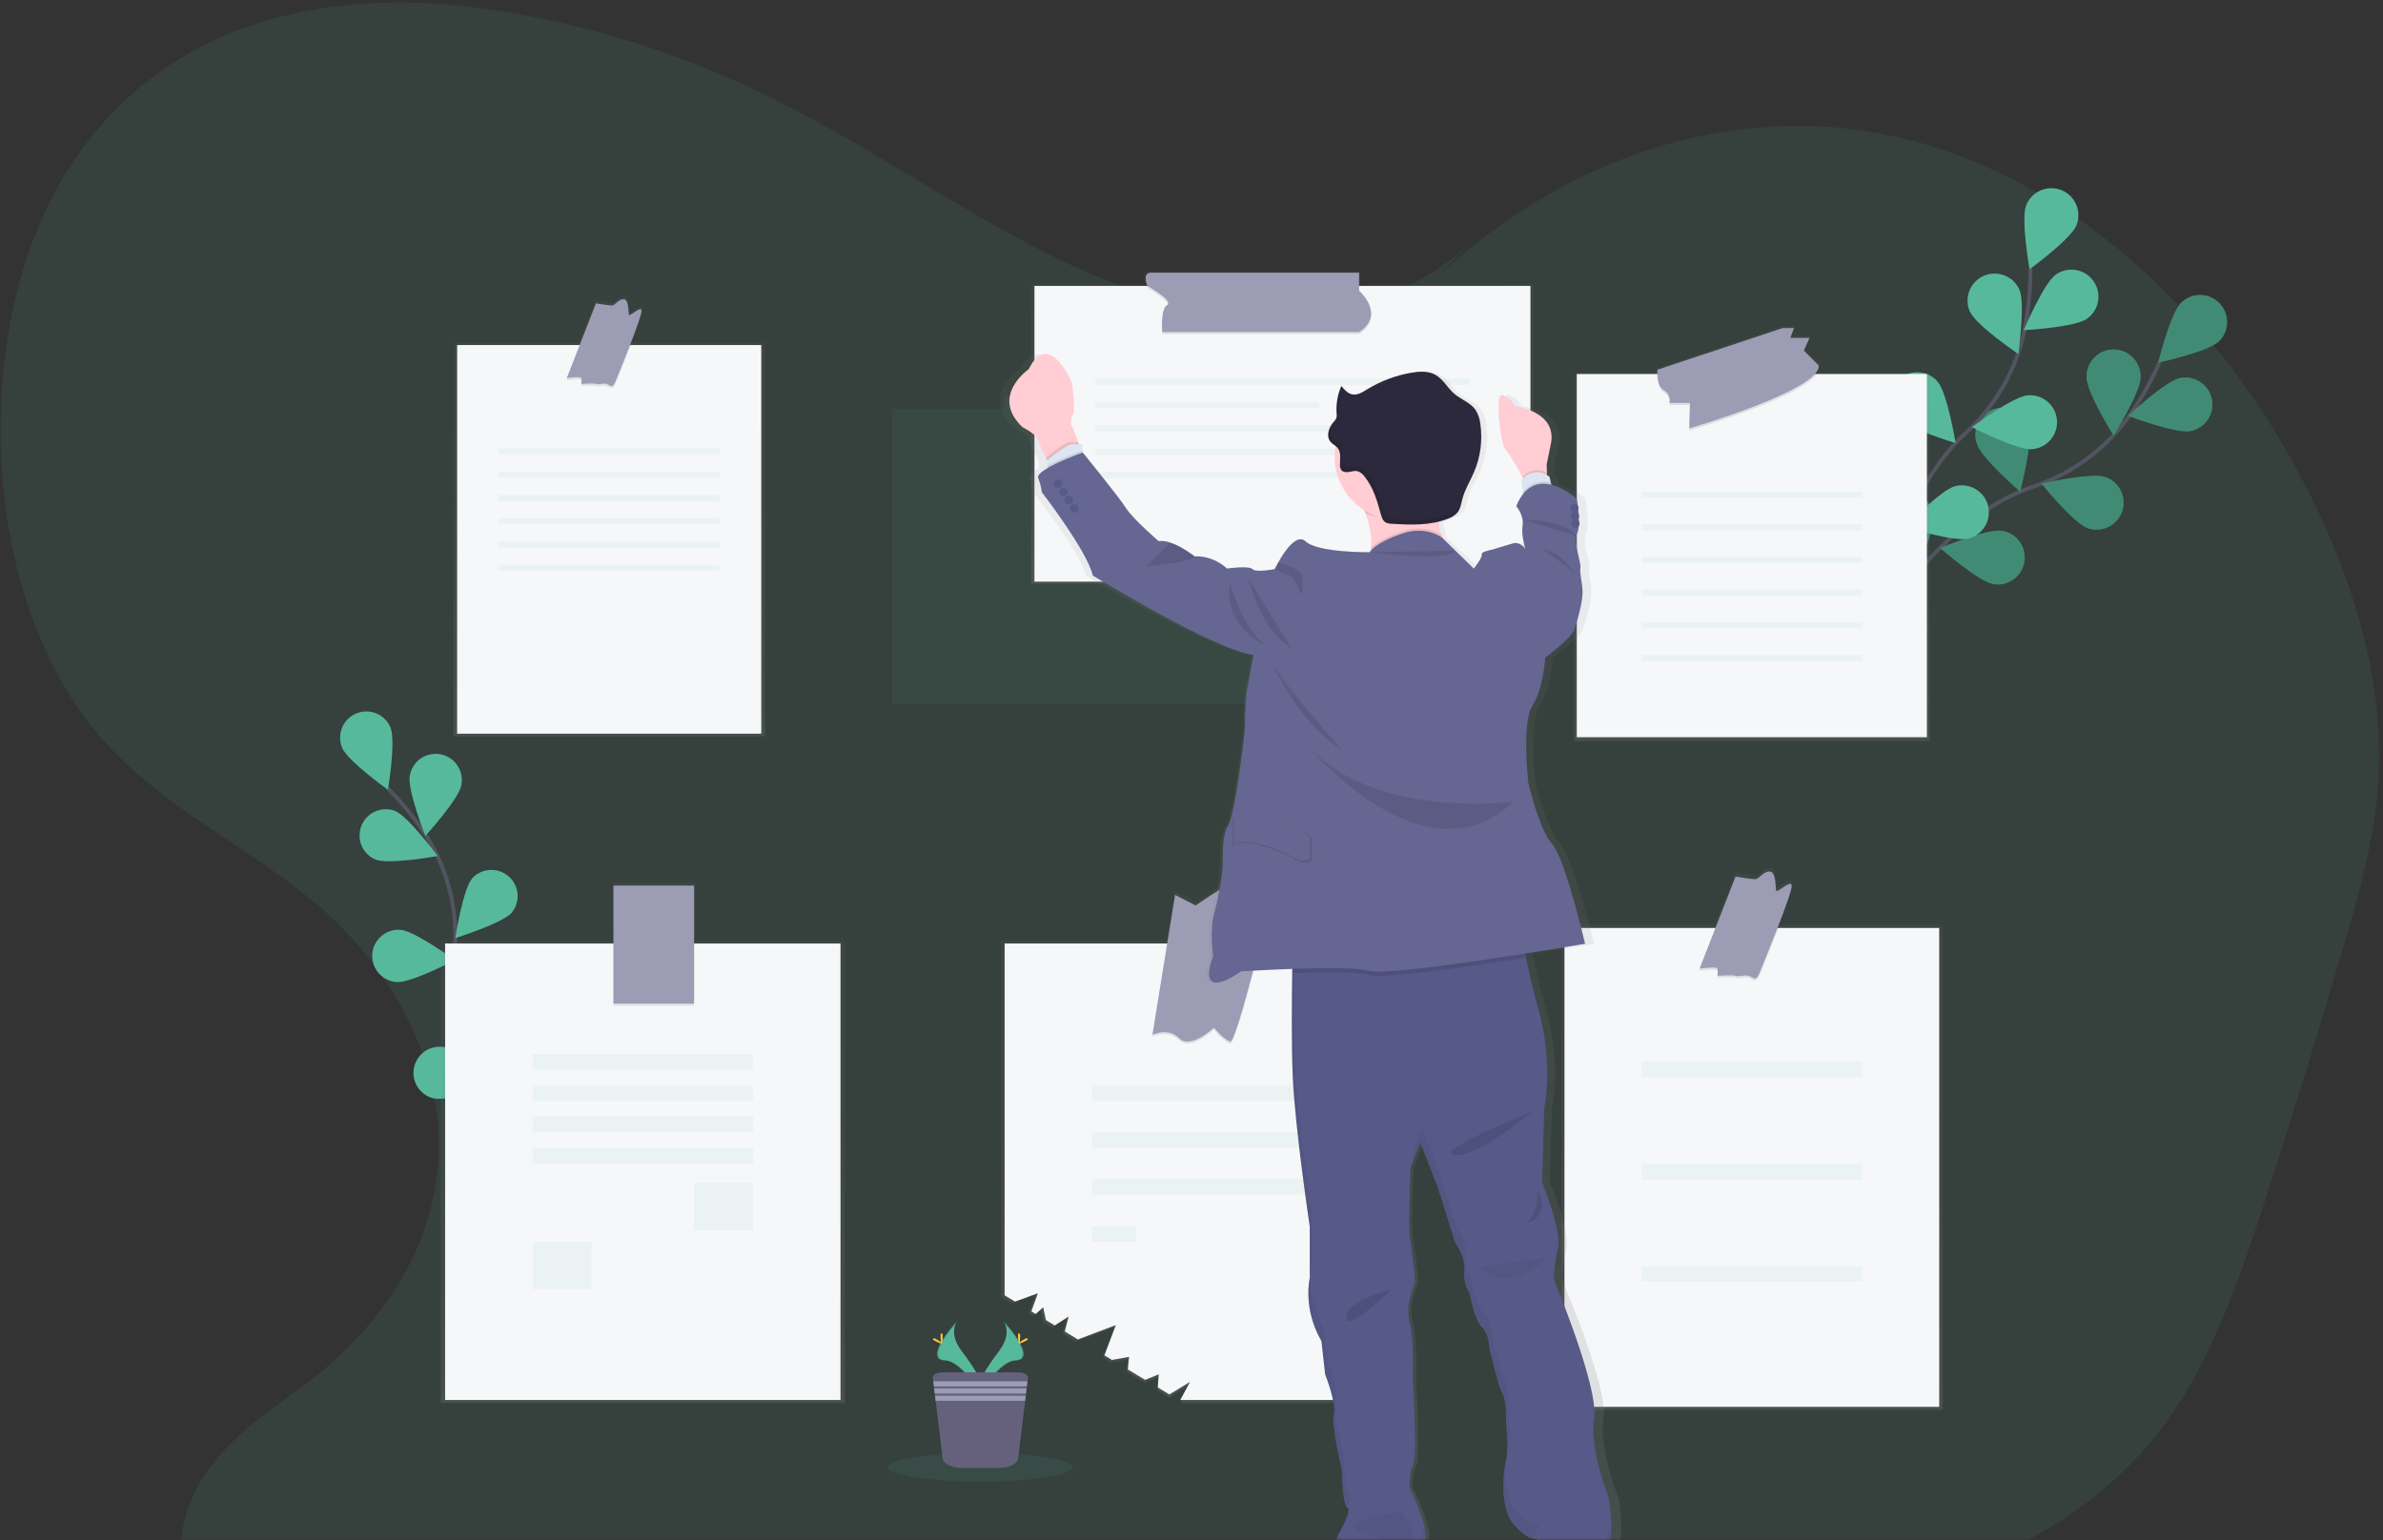 <?xml version="1.0" encoding="UTF-8"?>
<svg width="577px" height="373px" viewBox="0 0 577 373" version="1.1" xmlns="http://www.w3.org/2000/svg" xmlns:xlink="http://www.w3.org/1999/xlink">
    <rect x="0" y="0" width="577" height="373" fill="#333333" stroke="none"/>
    <!-- Generator: Sketch 61.2 (89653) - https://sketch.com -->
    <title>Group 2</title>
    <desc>Created with Sketch.</desc>
    <defs>
        <rect id="path-1" x="0" y="0" width="577" height="373"></rect>
        <linearGradient x1="49.994%" y1="100%" x2="49.994%" y2="0%" id="linearGradient-3">
            <stop stop-color="#808080" stop-opacity="0.25" offset="0%"></stop>
            <stop stop-color="#808080" stop-opacity="0.12" offset="54%"></stop>
            <stop stop-color="#808080" stop-opacity="0.1" offset="100%"></stop>
        </linearGradient>
        <linearGradient x1="49.994%" y1="100.005%" x2="49.994%" y2="1.2807187e-14%" id="linearGradient-4">
            <stop stop-color="#808080" stop-opacity="0.25" offset="0%"></stop>
            <stop stop-color="#808080" stop-opacity="0.12" offset="54%"></stop>
            <stop stop-color="#808080" stop-opacity="0.1" offset="100%"></stop>
        </linearGradient>
        <linearGradient x1="50.003%" y1="100%" x2="50.003%" y2="-0.018%" id="linearGradient-5">
            <stop stop-color="#808080" stop-opacity="0.25" offset="0%"></stop>
            <stop stop-color="#808080" stop-opacity="0.12" offset="54%"></stop>
            <stop stop-color="#808080" stop-opacity="0.1" offset="100%"></stop>
        </linearGradient>
        <linearGradient x1="49.998%" y1="100%" x2="49.998%" y2="0%" id="linearGradient-6">
            <stop stop-color="#808080" stop-opacity="0.25" offset="0%"></stop>
            <stop stop-color="#808080" stop-opacity="0.12" offset="54%"></stop>
            <stop stop-color="#808080" stop-opacity="0.1" offset="100%"></stop>
        </linearGradient>
        <linearGradient x1="50.002%" y1="99.996%" x2="50.002%" y2="0.002%" id="linearGradient-7">
            <stop stop-color="#808080" stop-opacity="0.25" offset="0%"></stop>
            <stop stop-color="#808080" stop-opacity="0.12" offset="54%"></stop>
            <stop stop-color="#808080" stop-opacity="0.1" offset="100%"></stop>
        </linearGradient>
        <linearGradient x1="50%" y1="100.025%" x2="50%" y2="0%" id="linearGradient-8">
            <stop stop-color="#808080" stop-opacity="0.25" offset="0%"></stop>
            <stop stop-color="#808080" stop-opacity="0.12" offset="54%"></stop>
            <stop stop-color="#808080" stop-opacity="0.1" offset="100%"></stop>
        </linearGradient>
        <linearGradient x1="49.969%" y1="100%" x2="49.969%" y2="-0.017%" id="linearGradient-9">
            <stop stop-color="#808080" stop-opacity="0.25" offset="0%"></stop>
            <stop stop-color="#808080" stop-opacity="0.12" offset="54%"></stop>
            <stop stop-color="#808080" stop-opacity="0.1" offset="100%"></stop>
        </linearGradient>
    </defs>
    <g id="Page-1" stroke="none" stroke-width="1" fill="none" fill-rule="evenodd">
        <g id="Group-2">
            <mask id="mask-2" fill="white">
                <use xlink:href="#path-1"></use>
            </mask>
            <g id="Rectangle"></g>
            <g id="undraw_taking_notes_tjaf" mask="url(#mask-2)">
                <path d="M354.855,60.053 C330.14,81.009 298.076,79.654 270.008,68.753 C241.941,57.852 216.086,38.437 188.719,24.642 C166.318,13.249 142.187,5.632 117.302,2.1 C82.421,-2.735 43.459,3.156 19.151,37.032 C-7.918,74.757 -5.835,142.798 23.441,177.447 C38.333,195.063 57.831,203.707 74.84,217.463 C91.849,231.219 107.582,254.053 106.136,280.601 C104.798,305.179 89.201,324.047 73.079,335.896 C60.608,345.036 45.254,355.023 43.724,373.964 C42.267,392.291 55.178,406.651 67.512,414.821 C107.728,441.464 157.27,441.204 197.35,414.149 C211.649,404.495 224.785,391.659 239.779,384.132 C279.137,364.384 322.514,384.262 364.186,391.535 C399.462,397.691 435.636,394.503 470.004,382.208 C490.642,374.828 511.36,363.543 525.862,342.52 C536.317,327.359 542.831,308.169 548.945,289.222 C555.471,269.015 561.741,248.667 567.754,228.178 C571.362,215.877 574.918,203.351 575.85,190.182 C577.543,166.332 570.419,142.787 560.726,122.632 C537.734,74.808 498.969,41.208 457.009,32.671 C415.048,24.134 370.587,40.807 338.026,77.285" id="Path" fill="#57B99B" fill-rule="nonzero" opacity="0.1"></path>
                <g id="Group-9" transform="translate(215, 320)" fill-rule="nonzero">
                    <path d="M28.029,-3.4283687e-13 C28.029,-3.4283687e-13 30.165,2.794 27.038,7.014 C23.911,11.235 21.331,14.808 22.375,17.428 C22.375,17.428 27.092,9.592 30.934,9.484 C34.775,9.376 32.254,4.712 28.029,-3.4283687e-13 Z" id="Path" fill="#57B99B"></path>
                    <path d="M28.029,-3.14415161e-13 C28.213,0.27 28.358,0.565 28.461,0.875 C32.212,5.276 34.205,9.376 30.603,9.484 C27.248,9.58 23.227,15.569 22.261,17.086 C22.261,17.2 22.333,17.314 22.375,17.428 C22.375,17.428 27.092,9.592 30.934,9.484 C34.775,9.376 32.254,4.712 28.029,-3.14415161e-13 Z" id="Path" fill="#000000" opacity="0.1"></path>
                    <path d="M32.002,3.561 C32.002,4.544 31.894,5.36 31.756,5.36 C31.618,5.36 31.51,4.562 31.51,3.561 C31.51,2.56 31.648,3.04 31.786,3.04 C31.924,3.04 32.002,2.578 32.002,3.561 Z" id="Path" fill="#FFD037"></path>
                    <path d="M33.37,4.736 C32.506,5.21 31.75,5.491 31.684,5.372 C31.618,5.252 32.284,4.772 33.13,4.304 C33.977,3.837 33.658,4.179 33.73,4.304 C33.802,4.43 34.235,4.269 33.37,4.736 Z" id="Path" fill="#FFD037"></path>
                    <path d="M16.721,-3.4283687e-13 C16.721,-3.4283687e-13 14.585,2.794 17.711,7.014 C20.838,11.235 23.419,14.808 22.375,17.428 C22.375,17.428 17.657,9.592 13.816,9.484 C9.975,9.376 12.496,4.712 16.721,-3.4283687e-13 Z" id="Path" fill="#57B99B"></path>
                    <path d="M16.721,-3.14415161e-13 C16.537,0.27 16.392,0.565 16.289,0.875 C12.538,5.276 10.545,9.376 14.146,9.484 C17.501,9.58 21.523,15.569 22.489,17.086 C22.459,17.2 22.417,17.314 22.375,17.428 C22.375,17.428 17.657,9.592 13.816,9.484 C9.975,9.376 12.496,4.712 16.721,-3.14415161e-13 Z" id="Path" fill="#000000" opacity="0.1"></path>
                    <path d="M12.748,3.561 C12.748,4.544 12.856,5.36 12.994,5.36 C13.132,5.36 13.24,4.562 13.24,3.561 C13.24,2.56 13.102,3.04 12.964,3.04 C12.826,3.04 12.748,2.578 12.748,3.561 Z" id="Path" fill="#FFD037"></path>
                    <path d="M11.38,4.736 C12.244,5.21 13,5.491 13.066,5.372 C13.132,5.252 12.466,4.772 11.62,4.304 C10.773,3.837 11.091,4.179 11.019,4.304 C10.947,4.43 10.509,4.269 11.38,4.736 Z" id="Path" fill="#FFD037"></path>
                    <ellipse id="Oval" fill="#57B99B" opacity="0.1" cx="22.375" cy="35.383" rx="22.375" ry="3.429"></ellipse>
                    <path d="M33.916,13.663 L33.808,14.532 L33.658,15.767 L33.592,16.283 L33.442,17.512 L33.382,18.027 L33.232,19.262 L31.516,33.285 C31.366,34.538 29.319,35.515 26.846,35.515 L17.928,35.515 C15.455,35.515 13.414,34.538 13.258,33.285 L11.542,19.268 L11.392,18.033 L11.332,17.518 L11.181,16.289 L11.115,15.773 L10.965,14.538 L10.857,13.669 C10.773,12.961 11.884,12.362 13.258,12.362 L31.45,12.362 C32.866,12.356 33.977,12.955 33.916,13.663 Z" id="Path" fill="#65617D"></path>
                    <polygon id="Path" fill="#9D9CB5" points="33.778 14.532 33.628 15.767 11.115 15.767 10.965 14.532"></polygon>
                    <polygon id="Path" fill="#9D9CB5" points="33.568 16.283 33.418 17.512 11.332 17.512 11.175 16.283"></polygon>
                    <polygon id="Path" fill="#9D9CB5" points="33.352 18.027 33.202 19.262 11.542 19.262 11.392 18.027"></polygon>
                </g>
                <g id="Group" opacity="0.35" transform="translate(215.902, 95.569)" fill="#57B99B" fill-rule="nonzero">
                    <path d="M78.784,3.38 L78.784,0.187 L28.436,0.187 C26.12,0.187 27.533,3.399 27.533,3.399 L0.178,3.399 L0.178,74.998 L120.283,74.998 L120.283,3.38 L78.784,3.38 Z" id="Path" opacity="0.2"></path>
                </g>
                <path d="M454.387,152.354 C454.387,152.354 469.525,125.558 492.34,117.839 C501.923,114.661 510.216,108.462 515.972,100.173 C518.675,96.219 521.009,92.025 522.943,87.644" id="Path" stroke="#535461" stroke-width="0.96"></path>
                <path d="M537.26,82.69 C534.665,85.21 522.568,87.816 522.568,87.816 C522.568,87.816 525.532,75.815 528.132,73.29 C530.729,70.772 534.878,70.834 537.399,73.429 C539.919,76.025 539.857,80.171 537.26,82.69 L537.26,82.69 Z" id="Path" fill="#57B99B" fill-rule="nonzero"></path>
                <path d="M530.418,104.397 C526.868,105.103 515.295,100.72 515.295,100.72 C515.295,100.72 524.317,92.257 527.867,91.551 C530.164,91.096 532.529,91.899 534.072,93.659 C535.615,95.419 536.101,97.867 535.347,100.082 C534.594,102.297 532.715,103.942 530.418,104.397 L530.418,104.397 Z" id="Path" fill="#57B99B" fill-rule="nonzero"></path>
                <path d="M505.499,127.92 C502.078,126.739 494.305,117.119 494.305,117.119 C494.305,117.119 506.369,114.358 509.789,115.544 C512.002,116.31 513.637,118.197 514.08,120.494 C514.522,122.792 513.704,125.15 511.934,126.682 C510.165,128.214 507.711,128.685 505.499,127.92 L505.499,127.92 Z" id="Path" fill="#57B99B" fill-rule="nonzero"></path>
                <path d="M482.636,141.462 C479.066,140.881 469.775,132.72 469.775,132.72 C469.775,132.72 481.199,127.968 484.774,128.553 C487.084,128.935 489.015,130.519 489.839,132.709 C490.664,134.899 490.256,137.362 488.77,139.17 C487.284,140.979 484.946,141.858 482.636,141.476 L482.636,141.462 Z" id="Path" fill="#57B99B" fill-rule="nonzero"></path>
                <path d="M505.206,91.354 C505.206,94.974 511.754,105.463 511.754,105.463 C511.754,105.463 518.317,94.979 518.317,91.359 C518.381,88.977 517.146,86.747 515.091,85.537 C513.036,84.327 510.486,84.327 508.431,85.537 C506.376,86.747 505.141,88.977 505.206,91.359 L505.206,91.354 Z" id="Path" fill="#57B99B" fill-rule="nonzero"></path>
                <path d="M478.672,107.532 C479.753,110.984 489.145,119.053 489.145,119.053 C489.145,119.053 492.263,107.086 491.182,103.634 C490.573,101.296 488.725,99.484 486.374,98.919 C484.024,98.354 481.553,99.128 479.946,100.932 C478.339,102.737 477.857,105.279 478.692,107.546 L478.672,107.532 Z" id="Path" fill="#57B99B" fill-rule="nonzero"></path>
                <path d="M455.036,126.792 C455.516,130.377 463.414,139.902 463.414,139.902 C463.414,139.902 468.511,128.635 468.031,125.049 C467.863,122.612 466.352,120.472 464.112,119.495 C461.872,118.518 459.274,118.867 457.371,120.4 C455.469,121.934 454.578,124.397 455.06,126.792 L455.036,126.792 Z" id="Path" fill="#57B99B" fill-rule="nonzero"></path>
                <path d="M537.26,82.69 C534.665,85.21 522.568,87.816 522.568,87.816 C522.568,87.816 525.532,75.815 528.132,73.29 C530.729,70.772 534.878,70.834 537.399,73.429 C539.919,76.025 539.857,80.171 537.26,82.69 L537.26,82.69 Z" id="Path" fill="#000000" fill-rule="nonzero" opacity="0.25"></path>
                <path d="M530.418,104.397 C526.868,105.103 515.295,100.72 515.295,100.72 C515.295,100.72 524.317,92.257 527.867,91.551 C530.164,91.096 532.529,91.899 534.072,93.659 C535.615,95.419 536.101,97.867 535.347,100.082 C534.594,102.297 532.715,103.942 530.418,104.397 L530.418,104.397 Z" id="Path" fill="#000000" fill-rule="nonzero" opacity="0.25"></path>
                <path d="M505.499,127.92 C502.078,126.739 494.305,117.119 494.305,117.119 C494.305,117.119 506.369,114.358 509.789,115.544 C512.002,116.31 513.637,118.197 514.08,120.494 C514.522,122.792 513.704,125.15 511.934,126.682 C510.165,128.214 507.711,128.685 505.499,127.92 L505.499,127.92 Z" id="Path" fill="#000000" fill-rule="nonzero" opacity="0.25"></path>
                <path d="M482.636,141.462 C479.066,140.881 469.775,132.72 469.775,132.72 C469.775,132.72 481.199,127.968 484.774,128.553 C487.084,128.935 489.015,130.519 489.839,132.709 C490.664,134.899 490.256,137.362 488.77,139.17 C487.284,140.979 484.946,141.858 482.636,141.476 L482.636,141.462 Z" id="Path" fill="#000000" fill-rule="nonzero" opacity="0.25"></path>
                <path d="M505.206,91.354 C505.206,94.974 511.754,105.463 511.754,105.463 C511.754,105.463 518.317,94.979 518.317,91.359 C518.381,88.977 517.146,86.747 515.091,85.537 C513.036,84.327 510.486,84.327 508.431,85.537 C506.376,86.747 505.141,88.977 505.206,91.359 L505.206,91.354 Z" id="Path" fill="#000000" fill-rule="nonzero" opacity="0.25"></path>
                <path d="M478.672,107.532 C479.753,110.984 489.145,119.053 489.145,119.053 C489.145,119.053 492.263,107.086 491.182,103.634 C490.573,101.296 488.725,99.484 486.374,98.919 C484.024,98.354 481.553,99.128 479.946,100.932 C478.339,102.737 477.857,105.279 478.692,107.546 L478.672,107.532 Z" id="Path" fill="#000000" fill-rule="nonzero" opacity="0.25"></path>
                <path d="M455.036,126.792 C455.516,130.377 463.414,139.902 463.414,139.902 C463.414,139.902 468.511,128.635 468.031,125.049 C467.863,122.612 466.352,120.472 464.112,119.495 C461.872,118.518 459.274,118.867 457.371,120.4 C455.469,121.934 454.578,124.397 455.06,126.792 L455.036,126.792 Z" id="Path" fill="#000000" fill-rule="nonzero" opacity="0.25"></path>
                <path d="M455.261,151.821 C455.261,151.821 458.23,121.194 475.919,104.906 C483.392,98.123 488.459,89.098 490.356,79.19 C491.224,74.479 491.657,69.699 491.649,64.909" id="Path" stroke="#535461" stroke-width="0.96"></path>
                <path d="M502.775,54.578 C501.42,57.938 491.418,65.216 491.418,65.216 C491.418,65.216 489.261,53.032 490.616,49.672 C491.491,47.502 493.459,45.963 495.777,45.635 C498.096,45.307 500.414,46.241 501.857,48.083 C503.3,49.926 503.65,52.398 502.775,54.568 L502.775,54.578 Z" id="Path" fill="#57B99B" fill-rule="nonzero"></path>
                <path d="M505.326,77.207 C502.367,79.291 490.01,79.968 490.01,79.968 C490.01,79.968 494.814,68.576 497.783,66.498 C499.698,65.151 502.186,64.928 504.31,65.912 C506.434,66.895 507.872,68.937 508.081,71.266 C508.291,73.596 507.241,75.861 505.326,77.207 L505.326,77.207 Z" id="Path" fill="#57B99B" fill-rule="nonzero"></path>
                <path d="M492.076,108.79 C488.468,109.092 477.462,103.447 477.462,103.447 C477.462,103.447 487.373,96.04 490.981,95.737 C493.314,95.542 495.575,96.605 496.911,98.526 C498.247,100.448 498.456,102.936 497.458,105.053 C496.461,107.17 494.409,108.594 492.076,108.79 L492.076,108.79 Z" id="Path" fill="#57B99B" fill-rule="nonzero"></path>
                <path d="M476.669,130.425 C473.167,131.338 461.358,127.627 461.358,127.627 C461.358,127.627 469.876,118.655 473.368,117.747 C476.872,116.839 480.449,118.941 481.358,122.442 C482.267,125.943 480.163,129.517 476.659,130.425 L476.669,130.425 Z" id="Path" fill="#57B99B" fill-rule="nonzero"></path>
                <path d="M476.981,75.479 C478.446,78.787 488.689,85.723 488.689,85.723 C488.689,85.723 490.433,73.482 488.968,70.175 C487.508,66.861 483.637,65.356 480.32,66.814 C477.004,68.273 475.498,72.141 476.957,75.455 L476.981,75.479 Z" id="Path" fill="#57B99B" fill-rule="nonzero"></path>
                <path d="M459.283,101.037 C461.685,103.754 473.522,107.316 473.522,107.316 C473.522,107.316 471.519,95.113 469.131,92.391 C466.743,89.674 462.603,89.405 459.883,91.791 C457.163,94.177 456.895,98.315 459.283,101.032 L459.283,101.037 Z" id="Path" fill="#57B99B" fill-rule="nonzero"></path>
                <path d="M445.485,128.188 C447.407,131.27 458.456,136.781 458.456,136.781 C458.456,136.781 458.576,124.415 456.655,121.333 C454.724,118.337 450.75,117.432 447.71,119.297 C444.67,121.161 443.68,125.112 445.48,128.188 L445.485,128.188 Z" id="Path" fill="#57B99B" fill-rule="nonzero"></path>
                <path d="M127.74,275.716 C127.74,275.716 109.003,252.516 110.18,229.234 C110.74,219.473 108.117,209.795 102.705,201.65 C100.105,197.804 97.157,194.205 93.899,190.897" id="Path" stroke="#535461" stroke-width="0.96"></path>
                <path d="M94.557,176.222 C95.902,179.462 93.937,191.286 93.937,191.286 C93.937,191.286 84.175,184.325 82.83,181.085 C81.487,177.846 83.026,174.134 86.267,172.792 C89.508,171.45 93.224,172.988 94.567,176.227 L94.557,176.222 Z" id="Path" fill="#57B99B" fill-rule="nonzero"></path>
                <path d="M111.713,190.148 C111.079,193.595 102.993,202.442 102.993,202.442 C102.993,202.442 98.569,191.286 99.222,187.849 C99.606,185.593 101.175,183.719 103.329,182.943 C105.483,182.167 107.889,182.61 109.625,184.102 C111.36,185.594 112.158,187.904 111.713,190.148 L111.713,190.148 Z" id="Path" fill="#57B99B" fill-rule="nonzero"></path>
                <path d="M123.983,220.977 C121.691,223.636 110.238,227.193 110.238,227.193 C110.238,227.193 112.064,215.351 114.355,212.691 C116.684,210.207 120.56,210.002 123.139,212.226 C125.719,214.45 126.082,218.311 123.964,220.977 L123.983,220.977 Z" id="Path" fill="#57B99B" fill-rule="nonzero"></path>
                <path d="M128.018,246.395 C126.212,249.4 115.527,254.844 115.527,254.844 C115.527,254.844 115.321,242.843 117.132,239.857 C118.959,236.898 122.827,235.959 125.809,237.75 C128.791,239.541 129.776,243.395 128.018,246.395 L128.018,246.395 Z" id="Path" fill="#57B99B" fill-rule="nonzero"></path>
                <path d="M90.911,208.174 C94.173,209.465 105.972,207.319 105.972,207.319 C105.972,207.319 98.862,197.67 95.604,196.374 C92.371,195.189 88.781,196.793 87.509,199.991 C86.237,203.189 87.745,206.818 90.911,208.174 L90.911,208.174 Z" id="Path" fill="#57B99B" fill-rule="nonzero"></path>
                <path d="M96.013,237.85 C99.51,238.11 110.127,232.536 110.127,232.536 C110.127,232.536 100.452,225.451 96.954,225.192 C94.691,225.02 92.509,226.068 91.228,227.941 C89.948,229.813 89.765,232.226 90.748,234.27 C91.731,236.314 93.73,237.679 95.994,237.85 L96.013,237.85 Z" id="Path" fill="#57B99B" fill-rule="nonzero"></path>
                <path d="M104.929,265.996 C108.331,266.845 119.741,263.115 119.741,263.115 C119.741,263.115 111.401,254.527 107.999,253.692 C104.595,252.845 101.148,254.916 100.301,258.317 C99.453,261.719 101.525,265.163 104.929,266.01 L104.929,265.996 Z" id="Path" fill="#57B99B" fill-rule="nonzero"></path>
                <path d="M440.104,90.27 L439.701,90.27 C440.335,89.549 440.661,88.829 440.609,88.191 L436.957,84.543 L438.351,81.422 L433.657,81.422 L434.526,78.988 L431.745,78.988 L400.969,89.233 C400.969,89.233 400.935,89.66 400.969,90.27 L381.152,90.27 L381.152,179.486 L467.224,179.486 L467.224,90.27 L440.104,90.27 Z" id="Path" fill="url(#linearGradient-3)" fill-rule="nonzero"></path>
                <rect id="Rectangle" fill="#F6F7F9" fill-rule="nonzero" x="381.791" y="90.582" width="84.775" height="87.964"></rect>
                <path d="M439.869,90.582 C435.852,96.491 409.026,104.272 409.026,104.272 L409.194,98.113 L404.231,98.113 C404.511,96.895 403.951,95.639 402.857,95.032 C401.416,94.24 401.277,91.671 401.296,90.582 L439.869,90.582 Z" id="Path" fill="#000000" fill-rule="nonzero" opacity="0.1"></path>
                <path d="M431.63,79.459 L401.32,89.54 C401.32,89.54 400.974,93.476 402.857,94.499 C403.948,95.108 404.507,96.363 404.231,97.581 L409.194,97.581 L409.026,103.74 C409.026,103.74 440.878,94.499 440.364,88.513 L436.77,84.917 L438.139,81.835 L433.513,81.835 L434.373,79.435 L431.63,79.459 Z" id="Path" fill="#9D9CB5" fill-rule="nonzero"></path>
                <g id="Group" opacity="0.35" transform="translate(397.02, 119.092)" fill="#57B99B" fill-rule="nonzero">
                    <rect id="Rectangle" opacity="0.2" x="0.442" y="0.005" width="53.432" height="1.498"></rect>
                </g>
                <g id="Group" opacity="0.35" transform="translate(397.02, 126.772)" fill="#57B99B" fill-rule="nonzero">
                    <rect id="Rectangle" opacity="0.2" x="0.442" y="0.221" width="53.432" height="1.498"></rect>
                </g>
                <g id="Group" opacity="0.35" transform="translate(397.02, 134.453)" fill="#57B99B" fill-rule="nonzero">
                    <rect id="Rectangle" opacity="0.2" x="0.442" y="0.432" width="53.432" height="1.498"></rect>
                </g>
                <g id="Group" opacity="0.35" transform="translate(397.02, 142.614)" fill="#57B99B" fill-rule="nonzero">
                    <rect id="Rectangle" opacity="0.2" x="0.442" y="0.163" width="53.432" height="1.498"></rect>
                </g>
                <g id="Group" opacity="0.35" transform="translate(397.02, 150.295)" fill="#57B99B" fill-rule="nonzero">
                    <rect id="Rectangle" opacity="0.2" x="0.442" y="0.374" width="53.432" height="1.498"></rect>
                </g>
                <g id="Group" opacity="0.35" transform="translate(397.02, 158.455)" fill="#57B99B" fill-rule="nonzero">
                    <rect id="Rectangle" opacity="0.2" x="0.442" y="0.11" width="53.432" height="1.498"></rect>
                </g>
                <path d="M152.87,83.04 L152.669,83.04 C154.187,79.152 155.59,75.359 155.527,74.634 C155.393,73.194 152.505,76.324 152.371,75.542 C152.236,74.759 152.371,71.793 151.059,71.793 C149.748,71.793 148.955,73.333 148.177,73.333 C147.399,73.333 144.233,72.815 144.233,72.815 L140.202,83.04 L109.839,83.04 L109.839,178.325 L185.188,178.325 L185.188,83.04 L152.87,83.04 Z" id="Path" fill="url(#linearGradient-4)" fill-rule="nonzero"></path>
                <rect id="Rectangle" fill="#F6F7F9" fill-rule="nonzero" x="110.685" y="83.568" width="73.644" height="94.118"></rect>
                <path d="M152.75,83.568 C151.199,87.596 149.45,91.839 149.051,92.852 C148.278,94.772 147.768,93.75 146.865,93.495 C145.962,93.241 144.814,93.75 144.3,93.495 C143.786,93.241 140.769,93.495 140.769,93.495 C140.802,93.024 140.802,92.551 140.769,92.079 C140.701,91.57 137.233,92.079 137.233,92.079 L140.538,83.568 L152.75,83.568 Z" id="Path" fill="#000000" fill-rule="nonzero" opacity="0.1"></path>
                <path d="M144.3,73.473 L137.233,91.57 C137.233,91.57 140.701,91.057 140.764,91.57 C140.8,92.04 140.8,92.512 140.764,92.982 C140.764,92.982 143.786,92.723 144.3,92.982 C144.814,93.241 145.967,92.723 146.865,92.982 C147.764,93.241 148.278,94.264 149.051,92.339 C149.825,90.414 155.474,76.679 155.345,75.268 C155.215,73.857 152.39,76.939 152.26,76.166 C152.131,75.393 152.26,72.465 150.978,72.465 C149.695,72.465 148.921,73.986 148.153,73.986 C147.384,73.986 144.3,73.473 144.3,73.473 Z" id="Path" fill="#9D9CB5" fill-rule="nonzero"></path>
                <g id="Group" opacity="0.35" transform="translate(120.778, 108.531)" fill="#57B99B" fill-rule="nonzero">
                    <rect id="Rectangle" opacity="0.2" x="0.014" y="0.019" width="53.432" height="1.498"></rect>
                </g>
                <g id="Group" opacity="0.35" transform="translate(120.778, 113.811)" fill="#57B99B" fill-rule="nonzero">
                    <rect id="Rectangle" opacity="0.2" x="0.014" y="0.389" width="53.432" height="1.498"></rect>
                </g>
                <g id="Group" opacity="0.35" transform="translate(120.778, 119.572)" fill="#57B99B" fill-rule="nonzero">
                    <rect id="Rectangle" opacity="0.2" x="0.014" y="0.274" width="53.432" height="1.498"></rect>
                </g>
                <g id="Group" opacity="0.35" transform="translate(120.778, 125.332)" fill="#57B99B" fill-rule="nonzero">
                    <rect id="Rectangle" opacity="0.2" x="0.014" y="0.163" width="53.432" height="1.498"></rect>
                </g>
                <g id="Group" opacity="0.35" transform="translate(120.778, 131.093)" fill="#57B99B" fill-rule="nonzero">
                    <rect id="Rectangle" opacity="0.2" x="0.014" y="0.048" width="53.432" height="1.498"></rect>
                </g>
                <g id="Group" opacity="0.35" transform="translate(120.778, 136.373)" fill="#57B99B" fill-rule="nonzero">
                    <rect id="Rectangle" opacity="0.2" x="0.014" y="0.413" width="53.432" height="1.498"></rect>
                </g>
                <path d="M430.77,223.929 L430.568,223.929 C432.432,219.129 434.152,214.438 434.07,213.56 C433.912,211.798 430.366,215.643 430.227,214.683 C430.087,213.723 430.227,210.056 428.617,210.056 C427.008,210.056 426.042,211.976 425.077,211.976 C424.111,211.976 420.244,211.333 420.244,211.333 L415.276,223.929 L378.067,223.929 L378.067,341.488 L470.419,341.488 L470.419,223.929 L430.77,223.929 Z" id="Path" fill="url(#linearGradient-5)" fill-rule="nonzero"></path>
                <rect id="Rectangle" fill="#F6F7F9" fill-rule="nonzero" x="378.807" y="224.745" width="90.742" height="115.979"></rect>
                <path d="M430.592,224.745 C428.699,229.67 426.576,234.826 426.081,236.065 C425.12,238.436 424.5,237.169 423.39,236.857 C422.281,236.545 420.859,237.169 420.224,236.857 C419.59,236.545 415.872,236.857 415.872,236.857 C415.913,236.277 415.913,235.694 415.872,235.114 C415.79,234.485 411.519,235.114 411.519,235.114 L415.569,224.745 L430.592,224.745 Z" id="Path" fill="#000000" fill-rule="nonzero" opacity="0.1"></path>
                <path d="M420.224,212.302 L411.519,234.6 C411.519,234.6 415.79,233.967 415.872,234.6 C415.913,235.179 415.913,235.76 415.872,236.338 C415.872,236.338 419.59,236.026 420.224,236.338 C420.859,236.65 422.281,236.026 423.39,236.338 C424.5,236.65 425.129,237.922 426.081,235.551 C427.032,233.18 433.993,216.253 433.835,214.515 C433.676,212.778 430.193,216.57 430.035,215.624 C429.876,214.678 430.035,211.059 428.454,211.059 C426.873,211.059 425.922,212.936 424.971,212.936 C424.02,212.936 420.224,212.302 420.224,212.302 Z" id="Path" fill="#9D9CB5" fill-rule="nonzero"></path>
                <g id="Group" opacity="0.35" transform="translate(397.02, 256.865)" fill="#57B99B" fill-rule="nonzero">
                    <rect id="Rectangle" opacity="0.2" x="0.442" y="0.288" width="53.432" height="3.807"></rect>
                </g>
                <g id="Group" opacity="0.35" transform="translate(397.02, 281.827)" fill="#57B99B" fill-rule="nonzero">
                    <rect id="Rectangle" opacity="0.2" x="0.442" y="0.053" width="53.432" height="3.807"></rect>
                </g>
                <g id="Group" opacity="0.35" transform="translate(397.02, 306.31)" fill="#57B99B" fill-rule="nonzero">
                    <rect id="Rectangle" opacity="0.2" x="0.442" y="0.302" width="53.432" height="3.807"></rect>
                </g>
                <polygon id="Path" fill="url(#linearGradient-6)" fill-rule="nonzero" points="168.326 227.947 168.326 213.752 148.383 213.752 148.383 227.947 106.745 227.947 106.745 339.788 204.544 339.788 204.544 227.947"></polygon>
                <rect id="Rectangle" fill="#F6F7F9" fill-rule="nonzero" x="107.778" y="228.513" width="95.733" height="110.545"></rect>
                <rect id="Rectangle" fill="#000000" fill-rule="nonzero" opacity="0.1" x="148.537" y="228.513" width="19.524" height="15.059"></rect>
                <rect id="Rectangle" fill="#9D9CB5" fill-rule="nonzero" x="148.537" y="214.482" width="19.524" height="28.577"></rect>
                <g id="Group" opacity="0.35" transform="translate(128.465, 254.945)" fill="#57B99B" fill-rule="nonzero">
                    <rect id="Rectangle" opacity="0.2" x="0.461" y="0.307" width="53.432" height="3.807"></rect>
                </g>
                <g id="Group" opacity="0.35" transform="translate(128.465, 262.626)" fill="#57B99B" fill-rule="nonzero">
                    <rect id="Rectangle" opacity="0.2" x="0.461" y="0.197" width="53.432" height="3.807"></rect>
                </g>
                <g id="Group" opacity="0.35" transform="translate(128.465, 270.306)" fill="#57B99B" fill-rule="nonzero">
                    <rect id="Rectangle" opacity="0.2" x="0.461" y="0.091" width="53.432" height="3.807"></rect>
                </g>
                <g id="Group" opacity="0.35" transform="translate(128.465, 277.507)" fill="#57B99B" fill-rule="nonzero">
                    <rect id="Rectangle" opacity="0.2" x="0.461" y="0.461" width="53.432" height="3.807"></rect>
                </g>
                <g id="Group" opacity="0.35" transform="translate(167.86, 286.148)" fill="#57B99B" fill-rule="nonzero">
                    <rect id="Rectangle" opacity="0.2" x="0.202" y="0.25" width="14.302" height="11.55"></rect>
                </g>
                <g id="Group" opacity="0.35" transform="translate(128.465, 300.549)" fill="#57B99B" fill-rule="nonzero">
                    <rect id="Rectangle" opacity="0.2" x="0.461" y="0.134" width="14.302" height="11.55"></rect>
                </g>
                <path d="M305.673,227.769 L305.538,227.769 C307.095,221.687 308.267,216.844 308.267,216.844 L301.628,219.964 C301.628,219.964 296.915,213.723 295.171,214.765 C293.427,215.807 289.598,218.404 289.598,218.404 L284.515,215.802 L282.57,227.769 L242.43,227.769 L242.43,314.125 L245.01,315.666 C247.139,314.903 250.641,313.607 250.641,313.607 L249.031,318.071 L250.117,318.714 L251.948,317.058 L252.625,320.222 L254.801,321.523 L258.236,319.338 L257.275,323.015 L260.499,324.936 L269.872,321.417 L267.047,328.848 L268.906,329.962 L273.149,329.218 C273.149,329.218 272.956,330.701 272.836,332.309 L277.093,334.853 C278.837,334.177 280.48,333.509 280.48,333.509 C280.48,333.509 280.312,335.132 280.235,336.726 L283.088,338.435 C285.342,337.119 288.21,335.329 288.21,335.329 L285.808,339.793 L340.047,339.793 L340.047,227.769 L305.673,227.769 Z" id="Path" fill="url(#linearGradient-7)" fill-rule="nonzero"></path>
                <path d="M338.98,228.513 L338.98,339.059 L285.784,339.059 L288.157,334.657 C288.157,334.657 285.346,336.418 283.136,337.719 L280.34,336.03 C280.417,334.46 280.585,332.856 280.585,332.856 C280.585,332.856 278.971,333.514 277.261,334.181 L273.086,331.671 C273.206,330.087 273.389,328.622 273.389,328.622 L269.233,329.357 L267.412,328.258 L270.18,320.922 L260.989,324.398 L257.823,322.478 L258.746,318.849 L255.383,321.004 L253.249,319.722 L252.587,316.602 L250.79,318.244 L249.723,317.605 L251.304,313.203 C251.304,313.203 247.869,314.48 245.779,315.234 L243.252,313.717 L243.252,228.513 L338.98,228.513 Z" id="Path" fill="#F6F7F9" fill-rule="nonzero"></path>
                <g id="Group" opacity="0.35" transform="translate(263.944, 262.626)" fill="#57B99B" fill-rule="nonzero">
                    <rect id="Rectangle" opacity="0.2" x="0.452" y="0.197" width="53.432" height="3.807"></rect>
                </g>
                <g id="Group" opacity="0.35" transform="translate(263.944, 274.147)" fill="#57B99B" fill-rule="nonzero">
                    <rect id="Rectangle" opacity="0.2" x="0.452" y="0.058" width="53.432" height="3.807"></rect>
                </g>
                <g id="Group" opacity="0.35" transform="translate(263.944, 285.188)" fill="#57B99B" fill-rule="nonzero">
                    <rect id="Rectangle" opacity="0.2" x="0.452" y="0.394" width="53.432" height="3.807"></rect>
                </g>
                <g id="Group" opacity="0.35" transform="translate(263.944, 296.709)" fill="#57B99B" fill-rule="nonzero">
                    <rect id="Rectangle" opacity="0.2" x="0.452" y="0.254" width="10.704" height="3.807"></rect>
                </g>
                <path d="M305.265,228.513 C302.661,238.777 298.865,252.996 297.876,252.746 C296.338,252.329 293.936,249.386 293.936,249.386 C293.936,249.386 288.287,254.69 285.548,251.954 C282.81,249.218 279.038,251.095 279.038,251.095 L282.69,228.509 L305.265,228.513 Z" id="Path" fill="#000000" fill-rule="nonzero" opacity="0.1"></path>
                <path d="M284.52,216.728 L279.038,250.61 C279.038,250.61 282.805,248.728 285.543,251.469 C288.282,254.21 293.936,248.891 293.936,248.891 C293.936,248.891 296.338,251.829 297.876,252.252 C299.413,252.674 307.811,217.756 307.811,217.756 L301.301,220.838 C301.301,220.838 296.679,214.674 294.964,215.701 C293.249,216.728 289.502,219.297 289.502,219.297 L284.52,216.728 Z" id="Path" fill="#9D9CB5" fill-rule="nonzero"></path>
                <path d="M329.295,68.903 L329.295,65.653 L278.313,65.653 C275.973,65.653 277.405,68.903 277.405,68.903 L249.704,68.903 L249.704,141.361 L371.298,141.361 L371.298,68.874 L329.295,68.903 Z" id="Path" fill="url(#linearGradient-8)" fill-rule="nonzero"></path>
                <rect id="Rectangle" fill="#F6F7F9" fill-rule="nonzero" x="250.473" y="69.248" width="120.095" height="71.618"></rect>
                <path d="M329.084,80.928 L281.431,80.928 C281.431,80.928 280.917,75.407 282.589,74.385 C284.261,73.362 277.833,69.762 277.833,69.762 C277.761,69.594 277.699,69.423 277.645,69.248 L329.084,69.248 L329.084,70.919 C329.084,70.919 335.637,76.694 329.084,80.928 Z" id="Path" fill="#000000" fill-rule="nonzero" opacity="0.1"></path>
                <path d="M278.731,66.042 L329.084,66.042 L329.084,70.405 C329.084,70.405 335.637,76.166 329.084,80.414 L281.431,80.414 C281.431,80.414 280.917,74.894 282.589,73.871 C284.261,72.849 277.833,69.248 277.833,69.248 C277.833,69.248 276.42,66.042 278.731,66.042 Z" id="Path" fill="#9D9CB5" fill-rule="nonzero"></path>
                <g id="Group" opacity="0.35" transform="translate(264.904, 91.249)" fill="#57B99B" fill-rule="nonzero">
                    <rect id="Rectangle" opacity="0.2" x="0.322" y="0.461" width="90.598" height="1.498"></rect>
                </g>
                <g id="Group" opacity="0.35" transform="translate(264.904, 97.009)" fill="#57B99B" fill-rule="nonzero">
                    <rect id="Rectangle" opacity="0.2" x="0.322" y="0.346" width="54.119" height="1.498"></rect>
                </g>
                <g id="Group" opacity="0.35" transform="translate(264.904, 102.77)" fill="#57B99B" fill-rule="nonzero">
                    <rect id="Rectangle" opacity="0.2" x="0.322" y="0.235" width="90.598" height="1.498"></rect>
                </g>
                <g id="Group" opacity="0.35" transform="translate(264.904, 108.531)" fill="#57B99B" fill-rule="nonzero">
                    <rect id="Rectangle" opacity="0.2" x="0.322" y="0.12" width="90.598" height="1.498"></rect>
                </g>
                <g id="Group" opacity="0.35" transform="translate(264.904, 114.291)" fill="#57B99B" fill-rule="nonzero">
                    <rect id="Rectangle" opacity="0.2" x="0.322" y="0.005" width="90.598" height="1.498"></rect>
                </g>
                <path d="M393.09,399.756 C392.23,396.098 391.702,392.891 391.702,392.891 C391.702,392.891 391.899,388.912 390.112,385.926 L390.112,384.932 L390.112,384.932 L390.112,377.582 C390.618,376.251 391.239,374.967 391.966,373.742 C393.292,371.428 391.966,362.96 391.966,362.96 C391.966,362.96 387.056,351.021 388.252,343.451 C389.449,335.881 378.164,309.824 378.164,309.824 C378.233,307.31 378.589,304.812 379.225,302.378 C379.342,301.867 379.391,301.342 379.369,300.818 C379.369,300.756 379.369,300.693 379.369,300.626 L379.369,300.689 C379.201,295.696 375.252,286.335 375.252,286.335 L375.781,268.492 C375.781,268.492 378.303,257.969 374.19,243.851 C372.749,238.921 371.832,234.98 371.25,231.936 C371.183,231.591 371.121,231.259 371.063,230.942 C379.533,229.651 385.999,228.576 385.999,228.576 C385.999,228.576 381.085,208.03 377.77,204.439 C374.455,200.848 371.798,189.558 371.798,189.558 C371.798,189.558 370.068,175.055 372.86,170.836 C375.651,166.616 376.04,159.281 376.04,159.281 C376.04,159.281 382.41,154.663 383.208,152.608 C384.005,150.554 385.331,145.936 385.331,143.488 C385.331,141.039 384.534,138.865 384.803,137.583 C385.072,136.301 382.944,131.424 384.005,129.11 C384.281,128.4 384.425,127.645 384.428,126.883 C384.431,126.86 384.431,126.838 384.428,126.816 C384.428,126.816 384.428,126.816 384.428,126.792 C384.435,124.77 384.247,122.752 383.866,120.767 C383.866,120.767 380.984,118.227 377.568,117.407 L377.429,116.855 L377.068,115.414 C376.865,115.278 376.655,115.153 376.439,115.04 L376.439,114.517 L376.381,112.433 L377.38,107.743 C379.336,99.582 368.454,98.378 368.454,98.378 C367.802,97.12 366.704,96.152 365.375,95.66 C363.184,94.888 365.01,107.921 366.033,108.751 C366.806,109.38 369.185,113.465 370.328,115.472 L370.328,115.472 L370.515,115.803 C370.342,115.965 370.181,116.14 370.035,116.326 L370.448,119.154 L370.51,119.586 C369.79,120.483 369.206,121.481 368.776,122.548 C368.776,122.548 370.77,124.727 370.371,127.166 C369.972,129.605 370.981,132.643 371.029,132.811 C370.909,132.677 369.511,131.16 368.113,131.53 C366.715,131.899 362.829,133.071 362.829,133.071 C362.829,133.071 359.908,133.584 360.177,134.227 C360.446,134.871 358.183,137.693 358.183,137.693 L350.338,130.262 C350.261,130.041 350.184,129.821 350.112,129.59 C349.785,128.529 349.556,127.439 349.43,126.335 C350.284,126.132 351.122,125.865 351.937,125.539 C352.762,125.258 353.507,124.782 354.109,124.151 C354.897,123.191 355.07,121.938 355.372,120.791 C355.992,118.506 357.328,116.47 358.284,114.305 C359.899,110.648 360.442,106.608 359.85,102.655 C359.726,101.439 359.313,100.27 358.644,99.246 C357.366,97.485 355.041,96.769 353.359,95.363 C351.678,93.956 350.583,91.815 348.613,90.759 C346.835,89.799 344.664,89.919 342.661,90.246 C338.734,90.891 334.963,92.262 331.539,94.288 C330.395,94.964 329.137,95.728 327.82,95.507 C326.696,95.305 325.87,94.403 325.144,93.543 C325.153,93.506 325.165,93.469 325.178,93.433 L325.092,93.332 C324.261,95.175 323.844,97.177 323.871,99.198 C323.871,99.51 323.871,99.822 323.91,100.158 C323.91,100.269 323.91,100.379 323.91,100.49 C323.917,100.579 323.917,100.669 323.91,100.759 L323.91,100.759 C323.91,100.898 323.89,101.037 323.852,101.171 C323.685,101.573 323.435,101.935 323.117,102.232 C322.877,102.501 322.663,102.792 322.478,103.101 C322.512,102.996 322.545,102.89 322.584,102.784 C322.083,103.513 321.801,104.369 321.772,105.252 C321.729,105.897 321.941,106.533 322.363,107.023 C322.754,107.407 323.182,107.751 323.641,108.05 C322.533,114.219 325.39,120.423 330.799,123.594 C330.89,123.815 330.977,124.041 331.068,124.266 C332.067,126.907 332.822,129.979 332.509,132.816 C332.48,133.027 332.452,133.234 332.413,133.44 C332.312,133.546 332.216,133.656 332.13,133.767 L332.13,133.767 C332.13,133.767 319.158,133.891 316.127,131.131 C313.095,128.371 308.44,137.852 308.44,137.852 C308.44,137.852 303.795,138.754 302.867,137.852 C301.94,136.949 296.497,137.727 296.497,137.727 C296.497,137.727 293.177,134.515 288.402,134.775 C286.588,133.397 284.587,132.285 282.459,131.472 L282.459,131.472 L282.31,131.419 L282.31,131.419 C281.376,131.082 280.378,130.956 279.389,131.05 C279.389,131.05 273.019,125.769 271.164,122.966 C269.31,120.162 260.456,109.668 260.417,109.62 L260.384,109.14 L260.283,107.614 C260.021,107.655 259.756,107.677 259.49,107.681 L259.312,107.153 C258.804,105.664 258.174,104.219 257.429,102.832 C257.429,102.832 257.429,100.912 257.991,100.432 C258.553,99.952 257.761,92.891 257.761,92.891 C257.761,92.891 252.02,79.478 246.879,89.492 C246.879,89.492 237.16,95.968 245.318,103.509 C245.318,103.509 248.57,105.089 249.031,106.337 C249.334,107.148 250.439,109.409 251.184,110.916 C251.309,111.166 251.419,111.396 251.515,111.588 L251.424,111.665 L251.544,112.923 L251.592,113.403 C250.055,114.277 249.012,115.136 249.267,115.803 C249.721,116.915 250.032,118.079 250.194,119.269 C250.194,119.269 261.474,133.387 262.935,139.431 C262.935,139.431 293.201,157.399 303.146,158.686 L301.421,167.667 C301.421,167.667 300.888,173.058 301.022,174.983 C301.157,176.908 299.826,185.64 299.826,185.64 C299.826,185.64 298.102,198.472 296.641,200.267 C295.181,202.063 295.45,209.768 295.45,209.768 C295.098,213.455 294.431,217.106 293.456,220.679 C292.015,225.556 293.062,231.586 293.062,231.586 C293.062,231.586 288.018,243.14 300.095,235.311 C300.095,235.311 306.024,234.941 312.85,234.711 C312.85,234.932 312.85,235.157 312.85,235.388 C312.85,236.266 312.822,237.217 312.812,238.22 C312.721,244.835 312.682,253.951 312.98,260.849 C313.509,273.043 317.227,297.175 317.227,297.175 L317.227,309.296 C316.987,310.435 316.87,311.597 316.876,312.762 C316.795,317.035 317.929,321.243 320.148,324.897 L320.97,332.9 C320.97,332.9 323.151,338.228 323.194,341.411 C323.184,341.671 323.151,341.929 323.098,342.184 C323.016,342.591 322.981,343.007 322.992,343.422 C322.867,347.095 325.082,355.875 325.082,355.875 C325.082,355.875 325.216,364.732 326.523,365.245 C327.657,365.682 325.01,370.348 324.217,371.687 C324.217,371.601 324.184,371.519 324.169,371.433 C324.068,371.606 324.006,371.702 324.006,371.702 C323.733,372.416 323.593,373.174 323.593,373.939 C323.439,375.174 324.011,376.387 325.063,377.054 C327.585,378.595 328.94,379.877 326.802,380.415 C326.014,380.535 325.233,380.695 324.462,380.895 C324.424,380.794 324.385,380.693 324.352,380.597 C323.737,380.851 323.376,381.491 323.477,382.148 C323.42,382.796 323.636,383.741 324.27,385.153 C326.393,389.9 327.864,391.701 327.864,391.701 L328.882,391.585 C328.727,391.971 328.529,392.338 328.291,392.68 C327.903,393.237 327.388,393.693 326.787,394.01 C326.235,394.343 325.617,394.554 324.976,394.629 C323.519,394.678 322.152,395.342 321.215,396.458 C319.893,398.167 319.062,400.5 321.695,402.545 L331.188,405.819 C331.188,405.819 347.522,407.936 346.643,404.278 C345.764,400.62 345.255,397.413 345.255,397.413 C345.255,397.413 345.437,393.842 343.929,390.923 C343.76,390.589 343.567,390.269 343.352,389.963 L343.929,389.896 C343.929,389.896 345.12,381.812 346.715,380.295 C347.08,379.939 347.162,379.666 347.076,379.459 C347.244,379.018 346.826,378.759 346.292,378.615 L346.177,378.931 C345.656,378.818 345.125,378.758 344.592,378.754 C344.592,378.754 344.059,374.52 345.783,372.993 C346.067,372.64 346.189,372.183 346.12,371.735 C346.134,371.156 346.074,370.577 345.942,370.012 C345.942,370.041 345.903,370.079 345.879,370.108 C345.01,366.268 342.07,360.157 342.07,360.157 C342.07,360.157 341.935,356.316 342.997,354.771 C344.059,353.225 342.867,333.845 342.867,333.845 C342.867,333.845 343.266,324.48 342.07,320.116 C340.873,315.752 343.511,310.616 343.511,310.616 C343.511,310.616 343.511,310.515 343.482,310.337 L343.516,310.27 C343.516,310.27 343.458,309.694 343.362,308.797 C343.349,308.824 343.337,308.853 343.328,308.883 C343.064,306.406 342.555,301.913 342.185,299.834 C341.652,296.882 342.315,282.764 342.315,282.764 L344.717,276.734 L348.964,287.127 L353.48,300.991 C353.48,300.991 355.714,303.919 355.766,306.886 C355.766,307.03 355.766,307.174 355.738,307.318 C355.701,307.625 355.684,307.935 355.685,308.244 C355.605,309.995 356.087,311.726 357.059,313.184 C357.059,313.184 358.255,319.727 360.114,321.398 C361.973,323.068 361.969,326.275 361.969,326.275 C361.969,326.275 364.227,335.77 365.288,337.441 C366.182,338.847 366.249,342.721 366.22,343.898 L366.22,343.898 C366.22,344.118 366.22,344.243 366.22,344.243 C366.22,344.243 366.533,347.637 366.523,350.484 C366.523,350.834 366.523,351.175 366.489,351.497 L366.489,351.425 C366.486,352.202 366.394,352.977 366.216,353.734 C366.2,353.776 366.187,353.819 366.177,353.863 C366.177,353.705 366.177,353.542 366.216,353.383 C365.753,355.322 365.53,357.31 365.553,359.302 C365.49,362.715 366.033,366.762 368.08,369.134 C371.663,373.243 373.921,372.729 373.921,372.729 C373.921,372.729 372.192,377.861 370.078,378.888 C369.998,378.929 369.923,378.977 369.852,379.032 C369.852,378.931 369.814,378.835 369.799,378.735 C369.357,379.119 369.18,379.81 369.18,380.655 C369.026,382.911 370.448,386.579 371.808,388.263 C372.309,388.755 372.925,389.114 373.6,389.31 C373.491,389.384 373.379,389.453 373.263,389.516 C373.027,389.645 372.783,389.759 372.533,389.857 C372.19,390.009 371.825,390.105 371.452,390.14 C369.994,390.174 368.621,390.831 367.681,391.945 C366.36,393.65 365.529,395.983 368.161,398.028 L377.654,401.302 C377.654,401.302 393.96,403.414 393.09,399.756 Z" id="Path" fill="url(#linearGradient-9)" fill-rule="nonzero"></path>
                <path d="M389.578,373.732 C388.874,374.96 388.273,376.245 387.782,377.573 L387.782,387.721 C385.211,391.955 371.851,390.544 370.054,388.235 C368.257,385.926 366.331,379.891 368.382,378.864 C370.434,377.837 372.101,372.705 372.101,372.705 C372.101,372.705 369.915,373.219 366.446,369.11 C362.977,365 364.006,355.889 364.654,353.71 C365.303,351.53 364.654,344.21 364.654,344.21 C364.654,344.21 364.784,339.078 363.756,337.407 C362.728,335.737 360.571,326.241 360.571,326.241 C360.571,326.241 360.571,323.035 358.769,321.364 C356.967,319.694 355.814,313.151 355.814,313.151 C354.763,311.515 354.31,309.566 354.532,307.635 C354.916,304.423 352.346,300.957 352.346,300.957 L347.979,287.098 L343.871,276.701 L341.56,282.735 C341.56,282.735 340.917,296.853 341.431,299.805 C341.945,302.758 342.713,310.587 342.713,310.587 C342.713,310.587 340.148,315.719 341.301,320.082 C342.454,324.446 342.074,333.817 342.074,333.817 C342.074,333.817 343.227,353.196 342.199,354.737 C341.171,356.278 341.301,360.128 341.301,360.128 C341.301,360.128 346.586,371.419 344.899,372.96 C343.213,374.501 343.741,378.72 343.741,378.72 C343.741,378.72 347.34,378.72 345.798,380.261 C344.256,381.802 343.098,389.862 343.098,389.862 L327.571,391.662 C327.571,391.662 326.129,389.862 324.092,385.114 C322.055,380.367 324.477,380.88 326.542,380.367 C328.608,379.853 327.301,378.571 324.861,377.006 C322.42,375.441 323.833,371.999 323.833,371.999 C323.833,371.999 327.556,365.711 326.273,365.197 C324.991,364.684 324.861,355.827 324.861,355.827 C324.861,355.827 322.291,345.304 322.939,342.481 C323.588,339.659 320.859,332.9 320.859,332.9 L319.961,324.811 C315.334,316.856 317.136,309.541 317.136,309.541 L317.136,297.107 C317.136,297.107 313.537,272.98 313.023,260.787 C312.697,252.977 312.788,242.32 312.894,235.671 C312.956,231.941 313.023,229.469 313.023,229.469 L368.512,223.708 C368.512,223.708 368.454,226.267 369.521,231.946 C370.083,234.989 370.962,238.93 372.365,243.861 C376.348,257.979 373.907,268.501 373.907,268.501 L373.393,286.335 C373.393,286.335 378.274,298.274 377.236,302.378 C376.62,304.815 376.276,307.312 376.208,309.824 C376.208,309.824 387.138,335.871 385.98,343.461 C384.822,351.05 389.578,362.97 389.578,362.97 C389.578,362.97 390.861,371.419 389.578,373.732 Z" id="Path" fill="#575988" fill-rule="nonzero"></path>
                <path d="M357.851,306.862 L374.743,304.615 C374.743,304.615 365.173,314.37 357.851,306.862 Z" id="Path" fill="#000000" fill-rule="nonzero" opacity="0.05"></path>
                <path d="M372.302,288.126 C372.302,288.126 372.879,294.093 369.218,296.339 C369.218,296.339 375.771,295.312 372.302,288.126 Z" id="Path" fill="#000000" fill-rule="nonzero" opacity="0.1"></path>
                <path d="M371.265,269.13 C371.265,269.13 357.145,280.743 352.009,279.782 C346.874,278.822 371.265,269.13 371.265,269.13 Z" id="Path" fill="#000000" fill-rule="nonzero" opacity="0.1"></path>
                <path d="M336.915,312.32 C336.915,312.32 326.192,314.754 325.865,319.041 C325.538,323.328 336.915,312.32 336.915,312.32 Z" id="Path" fill="#000000" fill-rule="nonzero" opacity="0.1"></path>
                <path d="M339.274,365.836 C339.274,365.836 324.116,368.663 328.421,370.588 C332.725,372.513 339.788,374.049 339.788,374.049 C339.788,374.049 344.669,374.309 339.274,365.836 Z" id="Path" fill="#000000" fill-rule="nonzero" opacity="0.05"></path>
                <g id="Group" opacity="0.05" transform="translate(312.466, 229.022)" fill="#000000" fill-rule="nonzero">
                    <path d="M12.894,144.619 C12.121,144.137 11.61,143.33 11.506,142.425 L11.352,142.694 C11.352,142.694 9.94,146.16 12.38,147.701 L13.173,148.219 C13.62,148.138 14.105,148.075 14.576,147.955 C16.642,147.442 15.335,146.16 12.894,144.619 Z" id="Path"></path>
                    <path d="M32.419,143.592 C32.832,143.208 32.818,142.224 32.563,140.956 C31.881,141.95 31.717,143.496 31.703,144.672 C31.862,144.265 32.106,143.896 32.419,143.592 L32.419,143.592 Z" id="Path"></path>
                    <path d="M30.084,79.741 C29.523,81.258 29.178,82.846 29.061,84.459 C29.35,83.345 29.742,82.261 30.233,81.219 C30.233,81.219 30.175,80.638 30.084,79.741 Z" id="Path"></path>
                    <path d="M64.785,73.001 C64.89,72.541 64.937,72.07 64.924,71.599 C64.737,72.559 64.602,73.447 64.506,74.225 C64.588,73.826 64.679,73.418 64.785,73.001 Z" id="Path"></path>
                    <path d="M29.719,125.369 C29.93,125.052 30.045,123.996 30.103,122.518 C29.623,123.454 29.426,124.966 29.363,126.118 C29.452,125.855 29.571,125.604 29.719,125.369 Z" id="Path"></path>
                    <path d="M12.38,126.521 C12.38,126.521 12.51,135.378 13.793,135.892 L13.793,135.892 C14.441,134.428 14.874,133.011 14.273,132.805 C12.991,132.296 12.861,123.439 12.861,123.439 C12.861,123.439 10.291,112.912 10.939,110.089 C11.588,107.266 8.883,100.464 8.883,100.464 L7.985,92.38 C3.358,84.421 5.16,77.105 5.16,77.105 L5.16,64.662 C5.16,64.662 1.561,40.53 1.047,28.337 C0.721,20.532 0.812,9.875 0.918,3.226 C0.918,2.021 0.961,0.955 0.98,0.058 L0.533,0.101 C0.533,0.101 0.466,2.573 0.404,6.303 C0.298,12.952 0.207,23.585 0.533,31.419 C1.047,43.612 4.646,67.739 4.646,67.739 L4.646,80.192 C4.646,80.192 2.844,87.508 7.471,95.462 L8.369,103.551 C8.369,103.551 11.064,110.353 10.425,113.152 C9.786,115.951 12.38,126.521 12.38,126.521 Z" id="Path"></path>
                    <path d="M77.631,141.283 C76.924,142.51 76.321,143.795 75.83,145.123 L75.83,146.923 C76.123,146.266 76.541,145.387 77.117,144.355 C77.487,143.688 77.641,142.512 77.679,141.172 C77.66,141.215 77.646,141.254 77.631,141.283 Z" id="Path"></path>
                    <path d="M58.895,143.304 C59.386,142.317 59.81,141.299 60.163,140.255 C60.163,140.255 57.977,140.769 54.508,136.665 C51.986,133.674 51.842,128.024 52.202,124.342 C51.554,126.526 50.531,135.637 53.994,139.742 C56.272,142.43 57.977,143.136 58.895,143.304 Z" id="Path"></path>
                    <path d="M52.198,114.842 C52.424,117.371 52.509,119.911 52.452,122.45 C52.518,122.049 52.606,121.651 52.717,121.26 C53.365,119.08 52.717,111.765 52.717,111.765 C52.717,111.765 52.846,106.628 51.818,104.962 C50.79,103.297 48.585,93.796 48.585,93.796 C48.585,93.796 48.585,90.585 46.788,88.919 C44.991,87.253 43.834,80.705 43.834,80.705 C42.783,79.068 42.33,77.118 42.551,75.185 C42.935,71.978 40.365,68.512 40.365,68.512 L35.998,54.649 L31.89,44.256 L29.575,50.285 C29.575,50.285 29.541,51.043 29.498,52.234 L31.376,47.333 L35.484,57.73 L39.851,71.589 C39.851,71.589 42.421,75.055 42.037,78.267 C41.815,80.198 42.268,82.147 43.319,83.783 C43.319,83.783 44.477,90.33 46.274,91.996 C48.071,93.662 48.104,96.873 48.104,96.873 C48.104,96.873 50.29,106.374 51.318,108.039 C52.347,109.705 52.198,114.842 52.198,114.842 Z" id="Path"></path>
                </g>
                <path d="M375.464,107.758 L374.503,112.443 L374.56,114.526 L374.599,116.067 L369.218,116.595 L368.618,115.486 L368.618,115.486 C367.508,113.48 365.207,109.395 364.457,108.766 C363.468,107.93 361.7,94.902 363.823,95.675 C365.117,96.175 366.18,97.136 366.806,98.373 C366.806,98.373 377.347,99.597 375.464,107.758 Z" id="Path" fill="#FFCDD3" fill-rule="nonzero"></path>
                <path d="M374.58,116.043 L369.218,116.595 L368.618,115.486 L368.618,115.486 C369.386,114.694 371.582,112.894 374.536,114.526 L374.58,116.043 Z" id="Path" fill="#000000" fill-rule="nonzero" opacity="0.1"></path>
                <path d="M375.944,118.578 L368.867,120.239 L368.719,119.183 L368.32,116.355 C368.32,116.355 371.111,112.63 375.161,115.419 L375.512,116.859 L375.944,118.578 Z" id="Path" fill="#DCE6F2" fill-rule="nonzero"></path>
                <path d="M261.45,108.238 L253.917,112.289 C253.917,112.289 253.629,111.694 253.235,110.849 C252.514,109.347 251.448,107.081 251.155,106.269 C250.708,105.021 247.557,103.447 247.557,103.447 C239.663,95.905 249.07,89.425 249.07,89.425 C254.047,79.416 259.601,92.823 259.601,92.823 C259.601,92.823 260.369,99.89 259.826,100.365 C259.284,100.84 259.284,102.765 259.284,102.765 C260.004,104.154 260.611,105.599 261.1,107.086 C261.325,107.806 261.45,108.238 261.45,108.238 Z" id="Path" fill="#FFCDD3" fill-rule="nonzero"></path>
                <path d="M261.45,108.238 L253.917,112.289 C253.917,112.289 253.629,111.694 253.235,110.849 C254.297,109.961 258.073,106.903 259.312,107.042 C259.905,107.116 260.504,107.13 261.1,107.086 C261.325,107.806 261.45,108.238 261.45,108.238 Z" id="Path" fill="#000000" fill-rule="nonzero" opacity="0.1"></path>
                <path d="M262.224,110.523 L253.744,114.699 L253.576,112.875 L253.437,111.598 C253.437,111.598 258.347,107.393 259.798,107.556 C260.532,107.664 261.278,107.664 262.012,107.556 L262.108,109.083 L262.224,110.523 Z" id="Path" fill="#DCE6F2" fill-rule="nonzero"></path>
                <path d="M354.897,138.86 C354.897,138.86 317.933,143.027 324.842,140.78 C329.646,139.215 331.568,136.157 331.962,132.768 C332.288,129.931 331.558,126.864 330.588,124.223 C329.715,121.893 328.607,119.657 327.282,117.551 C327.282,117.551 355.541,102.016 349.862,116.11 C348.991,118.247 348.452,120.503 348.262,122.802 C348.089,125.085 348.335,127.381 348.988,129.576 C350.058,133.158 352.104,136.372 354.897,138.86 L354.897,138.86 Z" id="Path" fill="#FFCDD3" fill-rule="nonzero"></path>
                <path d="M349.886,116.139 C349.015,118.276 348.476,120.532 348.286,122.831 C345.625,125.063 342.704,124.919 338.956,124.919 C336.074,124.919 332.889,125.615 330.588,124.228 C329.715,121.898 328.607,119.662 327.282,117.555 C327.282,117.555 355.541,102.021 349.886,116.139 Z" id="Path" fill="#000000" fill-rule="nonzero" opacity="0.1"></path>
                <ellipse id="Oval" fill="#FFCDD3" fill-rule="nonzero" cx="338.457" cy="110.624" rx="15.287" ry="15.275"></ellipse>
                <path d="M354.897,138.86 C354.897,138.86 317.933,143.027 324.842,140.78 C329.646,139.215 331.568,136.157 331.962,132.768 C333.802,130.781 337.501,129.341 339.874,128.577 C342.05,127.845 344.401,127.807 346.6,128.467 C347.463,128.724 348.283,129.106 349.036,129.6 C350.096,133.168 352.125,136.373 354.897,138.86 Z" id="Path" fill="#000000" fill-rule="nonzero" opacity="0.1"></path>
                <path d="M375.944,118.578 L368.867,120.239 L368.719,119.183 C370.712,116.639 373.225,116.331 375.512,116.864 L375.944,118.578 Z" id="Path" fill="#000000" fill-rule="nonzero" opacity="0.1"></path>
                <path d="M262.224,110.523 L253.744,114.699 L253.576,112.875 C256.608,111.089 261.686,109.251 262.128,109.092 L262.224,110.523 Z" id="Path" fill="#000000" fill-rule="nonzero" opacity="0.1"></path>
                <path d="M369.521,231.931 C355.204,234.188 334.83,237.13 331.596,236.146 C328.916,235.33 320.35,235.417 312.894,235.666 C312.956,231.936 313.023,229.464 313.023,229.464 L368.512,223.703 C368.512,223.703 368.454,226.252 369.521,231.931 Z" id="Path" fill="#000000" fill-rule="nonzero" opacity="0.1"></path>
                <path d="M383.799,228.571 C383.799,228.571 336.66,236.66 331.596,235.119 C326.533,233.578 300.566,235.249 300.566,235.249 C288.877,243.073 293.759,231.523 293.759,231.523 C293.759,231.523 292.73,225.494 294.143,220.617 C295.085,217.039 295.728,213.389 296.065,209.705 C296.065,209.705 295.81,202.024 297.222,200.21 C298.635,198.395 300.302,185.578 300.302,185.578 C300.302,185.578 301.589,176.851 301.46,174.926 C301.33,173.001 301.844,167.61 301.844,167.61 L303.521,158.643 C293.912,157.361 264.607,139.393 264.607,139.393 C263.194,133.359 252.274,119.231 252.274,119.231 C252.115,118.044 251.814,116.88 251.376,115.765 C250.602,113.71 262.166,109.606 262.166,109.606 C262.166,109.606 270.77,120.128 272.567,122.951 C274.364,125.774 280.533,131.04 280.533,131.04 C281.49,130.942 282.457,131.068 283.357,131.41 C283.41,131.41 283.454,131.438 283.506,131.453 C283.559,131.467 283.506,131.453 283.506,131.453 C286.389,132.456 289.271,134.751 289.271,134.751 C293.898,134.496 297.107,137.703 297.107,137.703 C297.107,137.703 302.392,136.935 303.271,137.833 C304.15,138.73 308.666,137.833 308.666,137.833 C308.666,137.833 313.163,128.332 316.117,131.112 C319.072,133.891 331.606,133.743 331.606,133.743 C333.278,131.525 337.342,129.936 339.884,129.115 C342.06,128.383 344.41,128.344 346.61,129.005 C347.558,129.274 348.452,129.706 349.252,130.281 L356.857,137.722 C356.857,137.722 359.043,134.899 358.779,134.256 C358.514,133.613 361.349,133.104 361.349,133.104 C361.349,133.104 365.072,131.947 366.485,131.563 C367.897,131.179 369.194,132.706 369.309,132.84 C369.261,132.677 368.296,129.571 368.67,127.2 C369.045,124.828 367.128,122.577 367.128,122.577 C371.625,111.536 381.772,120.781 381.772,120.781 C381.772,120.781 382.929,126.816 381.901,129.125 C380.873,131.434 382.929,136.325 382.67,137.593 C382.41,138.86 383.184,141.058 383.184,143.497 C383.184,145.936 381.901,150.559 381.128,152.618 C380.354,154.677 374.166,159.267 374.166,159.267 C374.166,159.267 373.777,166.583 371.082,170.817 C368.387,175.051 370.054,189.538 370.054,189.538 C370.054,189.538 372.624,200.834 375.819,204.42 C379.014,208.006 383.799,228.571 383.799,228.571 Z" id="Path" fill="#656691" fill-rule="nonzero"></path>
                <path d="M315.08,144.121 C315.08,144.121 313.667,139.887 312.384,139.498 C311.105,139.028 309.86,138.472 308.656,137.833 L309.483,136.253 C309.483,136.253 314.311,137.573 315.08,138.985 C315.848,140.396 315.08,144.121 315.08,144.121 Z" id="Path" fill="#000000" fill-rule="nonzero" opacity="0.1"></path>
                <path d="M289.262,134.751 C289.007,136.037 277.573,137.189 277.573,137.189 L283.338,131.4 L283.338,131.4 L283.482,131.448 C283.482,131.448 283.482,131.448 283.482,131.448 C286.403,132.456 289.262,134.751 289.262,134.751 Z" id="Path" fill="#000000" fill-rule="nonzero" opacity="0.1"></path>
                <ellipse id="Oval" fill="#575988" fill-rule="nonzero" cx="256.185" cy="117.133" rx="1.028" ry="1.027"></ellipse>
                <ellipse id="Oval" fill="#575988" fill-rule="nonzero" cx="257.501" cy="119.188" rx="1.028" ry="1.027"></ellipse>
                <ellipse id="Oval" fill="#575988" fill-rule="nonzero" cx="258.789" cy="121.084" rx="1.028" ry="1.027"></ellipse>
                <ellipse id="Oval" fill="#575988" fill-rule="nonzero" cx="260.134" cy="123.134" rx="1.028" ry="1.027"></ellipse>
                <ellipse id="Oval" fill="#575988" fill-rule="nonzero" cx="381.209" cy="123.023" rx="1" ry="1"></ellipse>
                <ellipse id="Oval" fill="#575988" fill-rule="nonzero" cx="381.339" cy="124.915" rx="1" ry="1"></ellipse>
                <ellipse id="Oval" fill="#575988" fill-rule="nonzero" cx="381.454" cy="126.811" rx="1" ry="1"></ellipse>
                <path d="M315.142,178.901 C315.027,178.752 343.967,215.288 366.456,194.176 C366.456,194.166 330.943,198.991 315.142,178.901 Z" id="Path" fill="#000000" fill-rule="nonzero" opacity="0.1"></path>
                <path d="M298.51,197.896 C298.51,197.896 315.834,198.376 317.65,203.349 L317.65,208.529 C316.648,209.089 315.428,209.089 314.426,208.529 C312.677,207.569 302.204,202.288 298.51,204.828 L298.51,197.896 Z" id="Path" fill="#000000" fill-rule="nonzero" opacity="0.1"></path>
                <path d="M298.832,197.896 C298.832,197.896 315.401,198.347 317.136,203.095 L317.136,208.035 C316.177,208.57 315.01,208.57 314.051,208.035 C312.384,207.137 302.363,202.068 298.832,204.506 L298.832,197.896 Z" id="Path" fill="#656691" fill-rule="nonzero"></path>
                <path d="M307.969,160.304 C307.969,160.304 309.953,165.402 314.695,171.825 C317.627,175.755 321.179,179.182 325.212,181.973 C325.212,181.973 308.258,162.685 307.969,160.304 Z" id="Path" fill="#000000" fill-rule="nonzero" opacity="0.1"></path>
                <path d="M302.3,140.185 C302.3,140.185 305.183,152.666 312.639,156.89 L302.3,140.185 Z" id="Path" fill="#000000" fill-rule="nonzero" opacity="0.1"></path>
                <path d="M297.866,141.447 C297.794,141.217 295.301,151.308 307.475,156.89 C307.47,156.89 302.3,155.138 297.866,141.447 Z" id="Path" fill="#000000" fill-rule="nonzero" opacity="0.1"></path>
                <path d="M373.542,133.085 C373.35,133.085 379.547,137.026 381.229,138.846 C381.229,138.86 377.184,132.826 373.542,133.085 Z" id="Path" fill="#000000" fill-rule="nonzero" opacity="0.1"></path>
                <path d="M334.325,124.468 C334.541,125.255 334.806,126.119 335.517,126.532 C335.966,126.748 336.459,126.858 336.958,126.854 C341.618,127.142 346.465,127.334 350.78,125.553 C351.583,125.267 352.304,124.789 352.879,124.161 C353.643,123.225 353.792,121.953 354.099,120.801 C354.705,118.52 355.992,116.48 356.924,114.315 C358.486,110.645 359.009,106.616 358.438,102.669 C358.317,101.457 357.918,100.288 357.27,99.256 C356.031,97.494 353.782,96.779 352.144,95.377 C350.506,93.975 349.458,91.83 347.551,90.774 C345.831,89.813 343.708,89.933 341.786,90.26 C337.975,90.909 334.322,92.28 331.025,94.297 C329.92,94.979 328.704,95.761 327.426,95.521 C326.312,95.31 325.505,94.374 324.784,93.495 C323.871,95.589 323.478,97.871 323.636,100.149 C323.685,100.483 323.673,100.822 323.602,101.152 C323.444,101.551 323.202,101.912 322.891,102.208 C321.743,103.543 321.022,105.655 322.161,107.009 C322.641,107.594 323.415,107.916 323.895,108.511 C324.76,109.587 324.467,111.128 324.448,112.501 C324.396,112.977 324.516,113.457 324.784,113.854 C325.216,114.377 326.004,114.421 326.672,114.305 C327.34,114.19 328.022,113.965 328.68,114.113 C329.398,114.352 330.014,114.826 330.429,115.458 C332.581,118.17 333.422,121.199 334.325,124.468 Z" id="Path" fill="#2D293D" fill-rule="nonzero"></path>
                <g id="Group" opacity="0.1" transform="translate(321.114, 93.169)" fill="#000000" fill-rule="nonzero">
                    <path d="M32.279,29.816 C31.704,30.444 30.983,30.922 30.18,31.208 C25.856,33.003 21.018,32.797 16.358,32.504 C15.86,32.512 15.366,32.404 14.917,32.187 C14.211,31.77 13.956,30.91 13.726,30.123 C12.822,26.83 11.982,23.825 9.829,21.088 C9.414,20.457 8.798,19.983 8.081,19.744 C7.422,19.596 6.74,19.821 6.073,19.936 C5.405,20.052 4.631,20.008 4.184,19.485 C3.916,19.088 3.797,18.608 3.848,18.131 C3.848,16.758 4.156,15.213 3.296,14.142 C2.815,13.542 2.056,13.225 1.557,12.64 C0.846,11.79 0.865,10.643 1.264,9.572 C0.447,10.868 0.091,12.534 1.047,13.662 C1.528,14.253 2.301,14.569 2.782,15.169 C3.642,16.24 3.353,17.786 3.334,19.159 C3.283,19.635 3.402,20.115 3.67,20.512 C4.103,21.036 4.891,21.079 5.558,20.964 C6.226,20.848 6.908,20.623 7.567,20.772 C8.284,21.01 8.9,21.484 9.315,22.116 C11.468,24.852 12.308,27.876 13.212,31.15 C13.428,31.933 13.692,32.797 14.403,33.214 C14.852,33.431 15.346,33.54 15.844,33.531 C20.504,33.824 25.352,34.011 29.666,32.235 C30.469,31.949 31.19,31.471 31.765,30.843 C32.057,30.472 32.281,30.053 32.428,29.604 C32.38,29.677 32.332,29.749 32.279,29.816 Z" id="Path"></path>
                    <path d="M2.537,7.561 C2.749,7.34 2.913,7.076 3.017,6.788 C3.088,6.458 3.1,6.118 3.051,5.785 C2.924,3.914 3.167,2.036 3.766,0.259 L3.685,0.158 C2.772,2.252 2.378,4.534 2.537,6.812 C2.561,7.061 2.561,7.312 2.537,7.561 Z" id="Path"></path>
                </g>
                <path d="M331.596,133.723 C331.596,133.723 350.693,136.253 352.408,133.387" id="Path" fill="#000000" fill-rule="nonzero" opacity="0.1"></path>
                <path d="M368.738,125.831 C368.738,125.831 379.345,125.831 381.68,129.816" id="Path" fill="#000000" fill-rule="nonzero" opacity="0.1"></path>
            </g>
        </g>
    </g>
</svg>